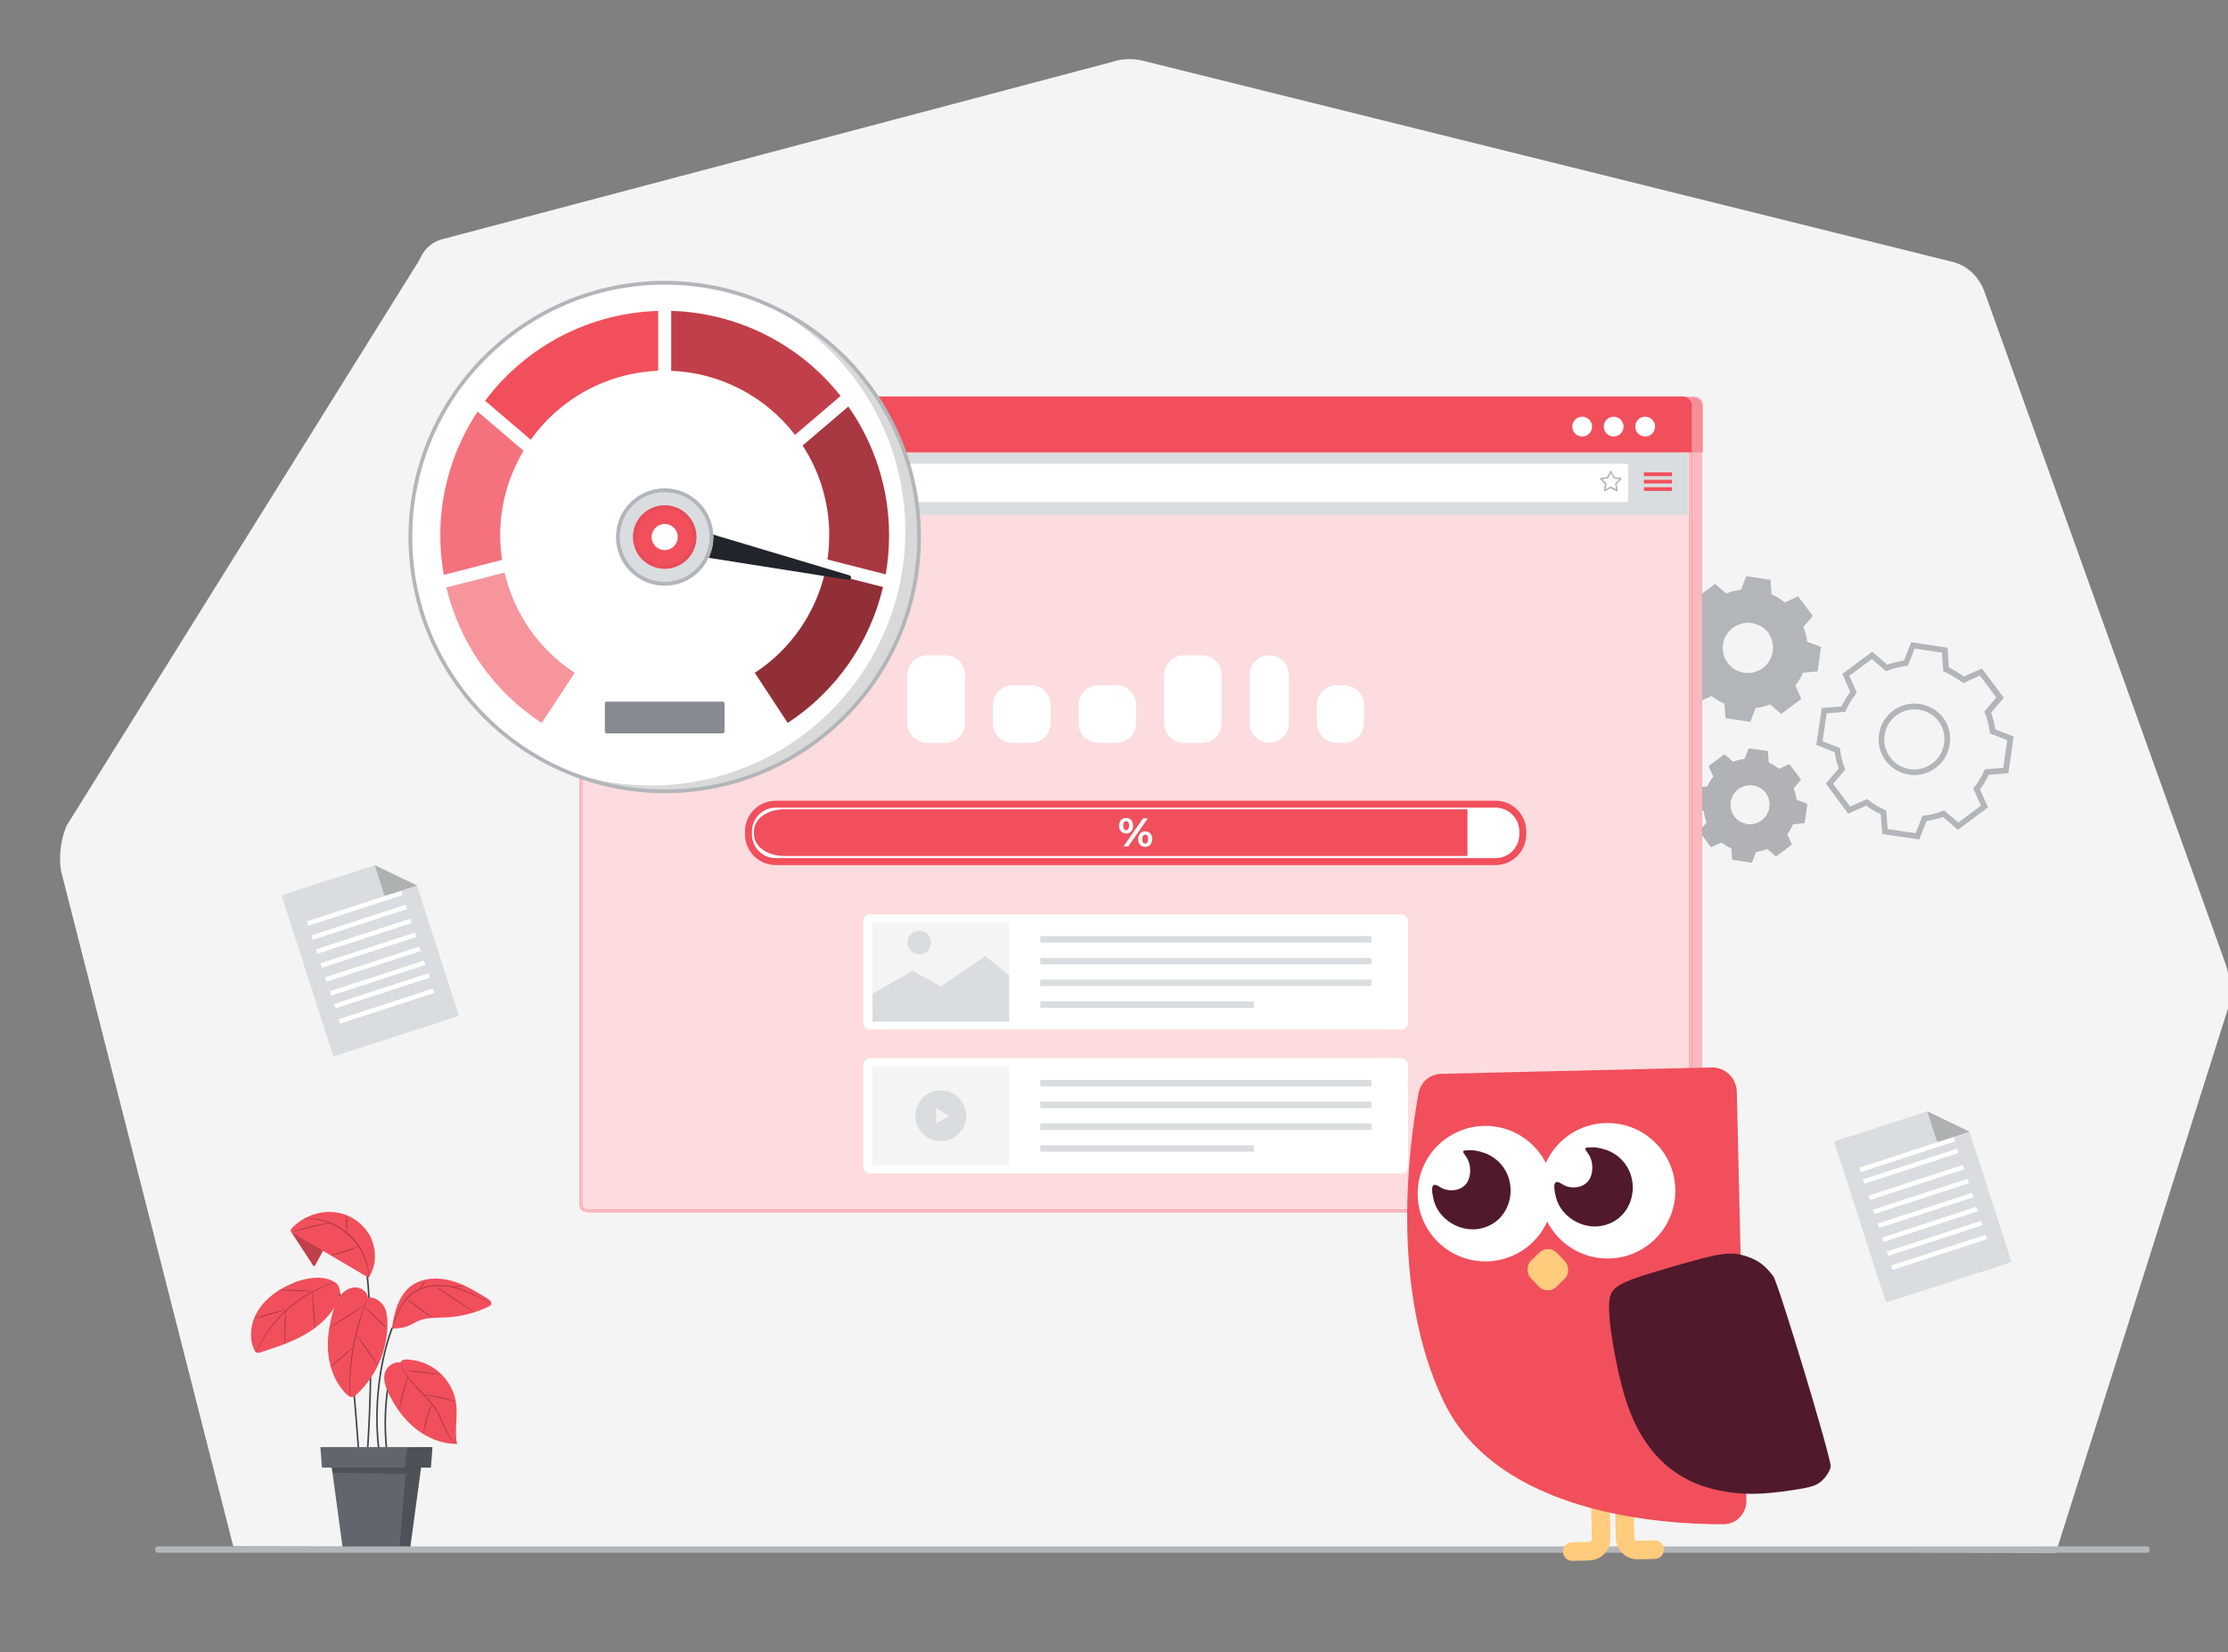 <svg width="360" height="267" viewBox="0 0 360 267" fill="none" xmlns="http://www.w3.org/2000/svg">
<rect x="0" y="0" width="360" height="267" fill="#808080" stroke="none"/>
<g clip-path="url(#clip0_2398_3362)">
<path d="M37.693 249.904L9.837 140.643C9.501 138.21 9.815 135.731 10.747 133.458L67.612 42.266C67.732 42.067 67.841 41.861 67.939 41.65C68.294 40.865 68.831 40.175 69.505 39.639C70.179 39.102 70.971 38.734 71.816 38.564C72.186 38.493 72.552 38.397 72.909 38.278L179.613 10.028C181.197 9.489 182.899 9.406 184.527 9.788H184.562L315.542 42.333C317.872 42.911 319.795 44.736 320.672 47.207L359.501 155.477C360.346 157.877 360.521 160.463 360.006 162.956L332.18 250.93L37.693 249.904Z" fill="#F4F4F4"/>
<path d="M274.562 134.331L274.605 134.39L276.419 136.82L276.463 136.879L276.53 136.85L278.15 136.129C278.647 136.518 279.192 136.842 279.77 137.095C279.819 137.706 279.865 138.31 279.908 138.872V138.945H279.983L282.986 139.382H283.059L283.086 139.315C283.304 138.74 283.523 138.173 283.726 137.652C284.355 137.572 284.97 137.416 285.561 137.187L286.911 138.343L286.965 138.389L287.022 138.348L289.452 136.531L289.503 136.491L289.476 136.431C289.225 135.861 288.977 135.305 288.75 134.811C289.142 134.309 289.468 133.759 289.722 133.175L291.507 133.032H291.566V132.975C291.717 131.92 291.861 130.919 291.998 129.97V129.919L291.947 129.897L290.268 129.255C290.187 128.616 290.027 127.99 289.79 127.392L290.956 126.02L290.98 125.99L290.959 125.961L289.131 123.531V123.512H289.109L287.87 124.079L287.551 124.227L287.443 124.284C287.416 124.254 287.384 124.227 287.352 124.203C287.289 124.152 287.192 124.073 287.057 123.979C286.655 123.692 286.226 123.447 285.772 123.25C285.737 122.753 285.694 122.17 285.642 121.438V121.403H285.607L282.605 120.952H282.562L282.546 120.995C282.346 121.514 282.13 122.075 281.895 122.672C281.258 122.745 280.631 122.9 280.032 123.134L278.682 121.965L278.639 121.927L278.593 121.962L276.163 123.768L276.114 123.806L276.139 123.863C276.373 124.403 276.616 124.948 276.862 125.499C276.471 125.995 276.141 126.54 275.887 127.119L274.1 127.27H274.033V127.338C273.889 128.315 273.744 129.316 273.59 130.34V130.41L273.655 130.437L275.32 131.08C275.396 131.708 275.55 132.324 275.779 132.913L274.621 134.263L274.562 134.331ZM285.362 128.121C285.494 128.352 285.613 128.59 285.721 128.833C285.988 129.508 286.02 130.252 285.813 130.947C285.672 131.422 285.424 131.858 285.086 132.219C284.697 132.633 284.206 132.937 283.663 133.099C283.372 133.189 283.067 133.232 282.762 133.229C282.443 133.231 282.127 133.184 281.822 133.089C281.179 132.891 280.615 132.494 280.213 131.954C279.811 131.414 279.592 130.759 279.589 130.086C279.581 129.769 279.627 129.452 279.721 129.149C279.805 128.856 279.935 128.577 280.105 128.323C280.351 127.951 280.669 127.634 281.044 127.393C281.417 127.151 281.838 126.99 282.278 126.919C282.718 126.849 283.167 126.87 283.599 126.983C284.028 127.095 284.433 127.296 284.781 127.572C284.981 127.741 285.17 127.92 285.348 128.11L285.362 128.121ZM287.292 124.184C287.211 124.125 287.127 124.071 287.044 124.014L287.079 124.035L287.292 124.184Z" fill="#61656D"/>
<path opacity="0.5" d="M274.562 134.331L274.605 134.39L276.419 136.82L276.463 136.879L276.53 136.85L278.15 136.129C278.647 136.518 279.192 136.842 279.77 137.095C279.819 137.706 279.865 138.31 279.908 138.872V138.945H279.983L282.986 139.382H283.059L283.086 139.315C283.304 138.74 283.523 138.173 283.726 137.652C284.355 137.572 284.97 137.416 285.561 137.187L286.911 138.343L286.965 138.389L287.022 138.348L289.452 136.531L289.503 136.491L289.476 136.431C289.225 135.861 288.977 135.305 288.75 134.811C289.142 134.309 289.468 133.759 289.722 133.175L291.507 133.032H291.566V132.975C291.717 131.92 291.861 130.919 291.998 129.97V129.919L291.947 129.897L290.268 129.255C290.187 128.616 290.027 127.99 289.79 127.392L290.956 126.02L290.98 125.99L290.959 125.961L289.131 123.531V123.512H289.109L287.87 124.079L287.551 124.227L287.443 124.284C287.416 124.254 287.384 124.227 287.352 124.203C287.289 124.152 287.192 124.073 287.057 123.979C286.655 123.692 286.226 123.447 285.772 123.25C285.737 122.753 285.694 122.17 285.642 121.438V121.403H285.607L282.605 120.952H282.562L282.546 120.995C282.346 121.514 282.13 122.075 281.895 122.672C281.258 122.745 280.631 122.9 280.032 123.134L278.682 121.965L278.639 121.927L278.593 121.962L276.163 123.768L276.114 123.806L276.139 123.863C276.373 124.403 276.616 124.948 276.862 125.499C276.471 125.995 276.141 126.54 275.887 127.119L274.1 127.27H274.033V127.338C273.889 128.315 273.744 129.316 273.59 130.34V130.41L273.655 130.437L275.32 131.08C275.396 131.708 275.55 132.324 275.779 132.913L274.621 134.263L274.562 134.331ZM285.362 128.121C285.494 128.352 285.613 128.59 285.721 128.833C285.988 129.508 286.02 130.252 285.813 130.947C285.672 131.422 285.424 131.858 285.086 132.219C284.697 132.633 284.206 132.937 283.663 133.099C283.372 133.189 283.067 133.232 282.762 133.229C282.443 133.231 282.127 133.184 281.822 133.089C281.179 132.891 280.615 132.494 280.213 131.954C279.811 131.414 279.592 130.759 279.589 130.086C279.581 129.769 279.627 129.452 279.721 129.149C279.805 128.856 279.935 128.577 280.105 128.323C280.351 127.951 280.669 127.634 281.044 127.393C281.417 127.151 281.838 126.99 282.278 126.919C282.718 126.849 283.167 126.87 283.599 126.983C284.028 127.095 284.433 127.296 284.781 127.572C284.981 127.741 285.17 127.92 285.348 128.11L285.362 128.121ZM287.292 124.184C287.211 124.125 287.127 124.071 287.044 124.014L287.079 124.035L287.292 124.184Z" fill="white"/>
<path d="M271.964 110.187L272.021 110.263L274.335 113.373L274.392 113.449L274.478 113.411L276.557 112.49C277.194 112.986 277.891 113.401 278.631 113.724C278.69 114.504 278.749 115.277 278.806 115.992V116.087H278.901L282.735 116.646H282.829L282.861 116.559C283.131 115.827 283.42 115.104 283.671 114.434C284.473 114.336 285.262 114.137 286.015 113.84L287.746 115.32L287.813 115.377L287.883 115.325C288.963 114.515 290.014 113.732 290.991 113.006L291.059 112.955L291.024 112.876C290.7 112.153 290.384 111.44 290.095 110.792C290.594 110.15 291.013 109.448 291.337 108.702L293.616 108.518H293.691V108.446C293.886 107.096 294.072 105.816 294.231 104.609V104.541L294.166 104.517L292.006 103.707C291.906 102.891 291.704 102.092 291.399 101.328L292.887 99.573L292.919 99.536L292.889 99.498L290.556 96.401L290.538 96.377L290.511 96.39L288.931 97.111L288.523 97.303C288.432 97.346 288.386 97.37 288.383 97.373C288.348 97.335 288.307 97.301 288.267 97.27C288.186 97.206 288.064 97.106 287.892 96.984C287.379 96.619 286.828 96.308 286.25 96.055C286.204 95.421 286.15 94.662 286.085 93.739V93.695H286.042L282.208 93.118H282.154L282.132 93.172C281.862 93.833 281.592 94.535 281.298 95.31C280.483 95.406 279.686 95.606 278.922 95.904L277.186 94.408L277.129 94.36L277.07 94.403L273.957 96.714L273.895 96.76L273.924 96.833L274.91 98.92C274.408 99.559 273.989 100.259 273.663 101.004L271.389 101.177H271.303L271.289 101.266C271.108 102.512 270.922 103.79 270.725 105.1V105.189L270.809 105.222L272.931 106.032C273.031 106.835 273.228 107.622 273.522 108.375C273.033 108.944 272.542 109.52 272.043 110.103L271.964 110.187ZM285.734 102.244C285.71 102.26 285.948 102.546 286.193 103.154C286.533 104.015 286.574 104.966 286.309 105.854C286.131 106.459 285.813 107.014 285.381 107.474C284.886 108.002 284.257 108.389 283.563 108.594C283.191 108.71 282.802 108.767 282.413 108.761C282.006 108.766 281.601 108.705 281.214 108.581C280.394 108.329 279.673 107.822 279.16 107.133C278.647 106.444 278.366 105.608 278.361 104.749C278.352 103.949 278.585 103.164 279.022 102.495C279.335 102.02 279.743 101.615 280.221 101.307C280.699 100.998 281.236 100.792 281.798 100.703C282.359 100.612 282.934 100.64 283.482 100.783C284.033 100.927 284.549 101.183 284.994 101.536C285.51 101.952 285.71 102.263 285.74 102.244H285.734Z" fill="#B2B6BB"/>
<path d="M313.928 132.022C313.069 132.335 312.181 132.557 311.279 132.686L310.126 135.67L304.132 134.784L303.889 131.595C303.063 131.211 302.28 130.742 301.551 130.197L298.624 131.487L295.017 126.627L297.101 124.197C296.788 123.34 296.567 122.452 296.44 121.549L293.47 120.39L294.363 114.41L297.549 114.172C297.938 113.342 298.411 112.553 298.964 111.821L297.682 108.905L302.517 105.33L304.947 107.417C305.82 107.1 306.727 106.877 307.647 106.753L308.806 103.783L314.681 104.679L314.902 107.865C315.58 108.203 316.236 108.584 316.865 109.007L317.357 109.334L319.887 108.181L320.248 108.06L323.775 112.763L321.72 115.177C322.044 116.05 322.273 116.955 322.406 117.877L325.376 119.022L324.579 124.497L324.512 124.959L321.334 125.207C320.948 126.041 320.478 126.832 319.927 127.567L321.22 130.491L316.36 134.096L313.928 132.022ZM318.842 127.432L319.012 127.216C319.644 126.407 320.173 125.522 320.583 124.581L320.694 124.327L323.685 124.095L324.339 119.613L321.531 118.533L321.498 118.263C321.374 117.233 321.118 116.224 320.734 115.26L320.634 114.99L322.57 112.717L319.903 109.18L317.243 110.39L316.323 109.777C315.661 109.332 314.967 108.937 314.246 108.594L313.992 108.483L313.787 105.486L309.365 104.811L308.285 107.595L308.015 107.628C306.986 107.746 305.979 107.995 305.015 108.37L304.745 108.47L302.466 106.504L298.813 109.204L300.02 111.953L299.85 112.169C299.215 112.973 298.683 113.855 298.273 114.793L298.16 115.047L295.157 115.271L294.482 119.799L297.288 120.879L297.32 121.149C297.436 122.166 297.684 123.165 298.057 124.119L298.157 124.389L296.194 126.671L298.94 130.348L301.694 129.133L301.913 129.306C302.715 129.933 303.592 130.458 304.524 130.869L304.777 130.98L305.004 133.982L309.546 134.652L310.626 131.844L310.896 131.811C311.913 131.688 312.91 131.438 313.866 131.066L314.136 130.966L316.42 132.924L320.086 130.197L318.842 127.432ZM309.305 125.253C308.725 125.255 308.15 125.164 307.602 124.983C306.432 124.621 305.406 123.898 304.675 122.918C303.951 121.936 303.557 120.751 303.549 119.532C303.538 118.952 303.622 118.374 303.795 117.82C303.948 117.289 304.183 116.785 304.491 116.324C305.02 115.514 305.744 114.851 306.594 114.393C307.448 113.936 308.401 113.699 309.367 113.705C310.69 113.711 311.976 114.163 313.012 114.988C313.76 115.594 314.341 116.38 314.7 117.272C315.18 118.498 315.234 119.85 314.859 121.111C314.584 122.036 314.084 122.877 313.401 123.558C312.718 124.24 311.876 124.74 310.952 125.013L310.75 125.07C310.277 125.198 309.794 125.264 309.305 125.264V125.253ZM307.178 115.131C306.397 115.519 305.733 116.106 305.253 116.835C304.731 117.638 304.456 118.577 304.461 119.535C304.464 120.564 304.799 121.565 305.412 122.391C306.027 123.216 306.889 123.824 307.874 124.125C308.787 124.409 309.767 124.416 310.685 124.143C311.463 123.914 312.173 123.494 312.745 122.921C313.32 122.348 313.741 121.641 313.974 120.863C314.292 119.788 314.241 118.638 313.828 117.596C313.523 116.856 313.037 116.206 312.413 115.706C311.541 115.02 310.466 114.644 309.359 114.639C308.919 114.64 308.482 114.698 308.058 114.81C307.753 114.888 307.458 114.999 307.178 115.142V115.131Z" fill="#B2B6BB"/>
<path d="M346.984 250.93H25.444C25.241 250.93 25.077 250.701 25.077 250.417C25.077 250.134 25.241 249.904 25.444 249.904H346.984C347.186 249.904 347.348 250.134 347.348 250.417C347.348 250.701 347.186 250.93 346.984 250.93Z" fill="#B2B6BB"/>
<path d="M273.622 64.32H97.123C96.346 64.32 95.716 64.949 95.716 65.726V194.3C95.716 195.077 96.346 195.707 97.123 195.707H273.622C274.4 195.707 275.029 195.077 275.029 194.3V65.726C275.029 64.949 274.4 64.32 273.622 64.32Z" fill="#F14F5C"/>
<path opacity="0.6" d="M273.622 64.32H97.123C96.346 64.32 95.716 64.949 95.716 65.726V194.3C95.716 195.077 96.346 195.707 97.123 195.707H273.622C274.4 195.707 275.029 195.077 275.029 194.3V65.726C275.029 64.949 274.4 64.32 273.622 64.32Z" fill="white"/>
<path opacity="0.4" d="M96.829 64.09H273.79C273.973 64.09 274.157 64.126 274.327 64.197C274.5 64.268 274.654 64.371 274.783 64.502C274.915 64.633 275.018 64.788 275.088 64.958C275.161 65.129 275.196 65.312 275.196 65.497V73.103H95.422V65.497C95.422 65.124 95.57 64.766 95.834 64.502C96.098 64.238 96.456 64.09 96.829 64.09Z" fill="#F14F5C"/>
<path d="M271.743 64.29H95.244C94.467 64.29 93.837 64.92 93.837 65.697V194.27C93.837 195.048 94.467 195.677 95.244 195.677H271.743C272.52 195.677 273.15 195.048 273.15 194.27V65.697C273.15 64.92 272.52 64.29 271.743 64.29Z" fill="#F14F5C"/>
<path opacity="0.8" d="M271.743 64.29H95.244C94.467 64.29 93.837 64.92 93.837 65.697V194.27C93.837 195.048 94.467 195.677 95.244 195.677H271.743C272.52 195.677 273.15 195.048 273.15 194.27V65.697C273.15 64.92 272.52 64.29 271.743 64.29Z" fill="white"/>
<path d="M271.629 195.904H95.36C93.964 195.904 93.61 195.572 93.61 194.203V65.764C93.61 64.395 93.964 64.063 95.36 64.063H271.632C273.031 64.063 273.384 64.395 273.384 65.764V194.203C273.382 195.58 273.02 195.904 271.629 195.904ZM95.36 64.514C94.218 64.514 94.072 64.644 94.072 65.764V194.203C94.072 195.324 94.218 195.45 95.36 195.45H271.632C272.777 195.45 272.923 195.324 272.923 194.203V65.764C272.923 64.644 272.777 64.514 271.632 64.514H95.36Z" fill="#F14F5C"/>
<path opacity="0.6" d="M271.629 195.904H95.36C93.964 195.904 93.61 195.572 93.61 194.203V65.764C93.61 64.395 93.964 64.063 95.36 64.063H271.632C273.031 64.063 273.384 64.395 273.384 65.764V194.203C273.382 195.58 273.02 195.904 271.629 195.904ZM95.36 64.514C94.218 64.514 94.072 64.644 94.072 65.764V194.203C94.072 195.324 94.218 195.45 95.36 195.45H271.632C272.777 195.45 272.923 195.324 272.923 194.203V65.764C272.923 64.644 272.777 64.514 271.632 64.514H95.36Z" fill="white"/>
<path d="M273.366 73.103H93.594V65.497C93.594 65.312 93.63 65.129 93.701 64.959C93.771 64.788 93.874 64.633 94.005 64.502C94.135 64.372 94.29 64.268 94.461 64.197C94.631 64.126 94.814 64.09 94.999 64.09H271.962C272.145 64.09 272.329 64.126 272.499 64.197C272.669 64.268 272.826 64.372 272.955 64.502C273.085 64.633 273.19 64.788 273.26 64.959C273.331 65.129 273.366 65.312 273.366 65.497V73.103Z" fill="#F14F5C"/>
<path d="M255.646 70.543C256.528 70.543 257.247 69.826 257.247 68.942C257.247 68.058 256.528 67.341 255.646 67.341C254.76 67.341 254.044 68.058 254.044 68.942C254.044 69.826 254.76 70.543 255.646 70.543Z" fill="white"/>
<path d="M260.735 70.543C261.621 70.543 262.336 69.826 262.336 68.942C262.336 68.058 261.621 67.341 260.735 67.341C259.852 67.341 259.134 68.058 259.134 68.942C259.134 69.826 259.852 70.543 260.735 70.543Z" fill="white"/>
<path d="M265.824 70.543C266.71 70.543 267.426 69.826 267.426 68.942C267.426 68.058 266.71 67.341 265.824 67.341C264.942 67.341 264.223 68.058 264.223 68.942C264.223 69.826 264.942 70.543 265.824 70.543Z" fill="white"/>
<path d="M241.643 129.957H125.346C122.911 129.957 120.937 131.931 120.937 134.366V134.833C120.937 137.268 122.911 139.242 125.346 139.242H241.643C244.079 139.242 246.052 137.268 246.052 134.833V134.366C246.052 131.931 244.079 129.957 241.643 129.957Z" fill="white"/>
<path d="M241.643 129.957H125.346C122.911 129.957 120.937 131.931 120.937 134.366V134.833C120.937 137.268 122.911 139.242 125.346 139.242H241.643C244.079 139.242 246.052 137.268 246.052 134.833V134.366C246.052 131.931 244.079 129.957 241.643 129.957Z" stroke="#F14F5C" stroke-width="1.12" stroke-miterlimit="10"/>
<path d="M126.853 130.78H237.11V138.34H126.853C123.848 138.34 121.82 136.734 121.82 134.752V134.374C121.82 132.389 123.848 130.78 126.853 130.78Z" fill="#F14F5C"/>
<path d="M180.823 133.434C180.823 132.665 181.304 132.181 181.968 132.187C182.632 132.192 183.091 132.678 183.083 133.456C183.075 134.233 182.611 134.709 181.946 134.7C181.282 134.692 180.818 134.201 180.823 133.434ZM182.443 133.434C182.443 132.945 182.262 132.71 181.973 132.708C181.685 132.705 181.498 132.943 181.493 133.426C181.487 133.909 181.682 134.152 181.963 134.152C182.243 134.152 182.427 133.936 182.433 133.448L182.443 133.434ZM184.695 132.251H185.47L182.3 136.804H181.525L184.695 132.251ZM183.915 135.599C183.915 134.83 184.395 134.347 185.054 134.352C185.713 134.357 186.183 134.852 186.177 135.618C186.172 136.385 185.694 136.871 185.03 136.866C184.366 136.86 183.899 136.38 183.904 135.613L183.915 135.599ZM185.519 135.613C185.519 135.132 185.335 134.889 185.049 134.887C184.763 134.884 184.571 135.116 184.568 135.605C184.566 136.094 184.755 136.329 185.035 136.331C185.316 136.334 185.502 136.11 185.508 135.64L185.519 135.613Z" fill="white"/>
<path d="M152.751 105.91H149.783C148.033 105.91 146.614 107.329 146.614 109.08V116.872C146.614 118.623 148.033 120.042 149.783 120.042H152.751C154.501 120.042 155.92 118.623 155.92 116.872V109.08C155.92 107.329 154.501 105.91 152.751 105.91Z" fill="white"/>
<path d="M166.581 110.735H163.614C161.863 110.735 160.444 112.154 160.444 113.905V116.872C160.444 118.623 161.863 120.042 163.614 120.042H166.581C168.332 120.042 169.751 118.623 169.751 116.872V113.905C169.751 112.154 168.332 110.735 166.581 110.735Z" fill="white"/>
<path d="M180.408 110.735H177.441C175.69 110.735 174.271 112.154 174.271 113.905V116.872C174.271 118.623 175.69 120.042 177.441 120.042H180.408C182.159 120.042 183.578 118.623 183.578 116.872V113.905C183.578 112.154 182.159 110.735 180.408 110.735Z" fill="white"/>
<path d="M194.237 105.91H191.269C189.519 105.91 188.1 107.329 188.1 109.08V116.872C188.1 118.623 189.519 120.042 191.269 120.042H194.237C195.987 120.042 197.407 118.623 197.407 116.872V109.08C197.407 107.329 195.987 105.91 194.237 105.91Z" fill="white"/>
<path d="M205.099 105.91H205.096C203.346 105.91 201.927 107.329 201.927 109.08V116.872C201.927 118.623 203.346 120.042 205.096 120.042H205.099C206.85 120.042 208.269 118.623 208.269 116.872V109.08C208.269 107.329 206.85 105.91 205.099 105.91Z" fill="white"/>
<path d="M217.203 110.735H215.961C214.21 110.735 212.791 112.154 212.791 113.905V116.872C212.791 118.623 214.21 120.042 215.961 120.042H217.203C218.953 120.042 220.373 118.623 220.373 116.872V113.905C220.373 112.154 218.953 110.735 217.203 110.735Z" fill="white"/>
<path d="M226.447 147.771H140.541C139.964 147.771 139.497 148.239 139.497 148.816V165.337C139.497 165.914 139.964 166.382 140.541 166.382H226.447C227.024 166.382 227.492 165.914 227.492 165.337V148.816C227.492 148.239 227.024 147.771 226.447 147.771Z" fill="white"/>
<path d="M221.596 151.276H168.096V152.318H221.596V151.276Z" fill="#DADDDF"/>
<path d="M221.596 154.797H168.096V155.839H221.596V154.797Z" fill="#DADDDF"/>
<path d="M221.596 158.317H168.096V159.359H221.596V158.317Z" fill="#DADDDF"/>
<path d="M202.604 161.835H168.096V162.878H202.604V161.835Z" fill="#DADDDF"/>
<path d="M163.065 149.054H140.966V165.097H163.065V149.054Z" fill="#F4F4F4"/>
<path d="M140.966 160.588L147.486 156.87L152.036 159.43L159.188 154.502L163.065 157.629V165.1H141.004L140.966 160.588Z" fill="#DADDDF"/>
<path d="M150.44 152.321C150.44 152.698 150.328 153.066 150.119 153.38C149.909 153.693 149.611 153.937 149.263 154.082C148.915 154.226 148.531 154.264 148.162 154.19C147.792 154.117 147.452 153.935 147.186 153.668C146.919 153.402 146.738 153.062 146.664 152.692C146.59 152.323 146.628 151.939 146.772 151.591C146.917 151.243 147.161 150.945 147.475 150.736C147.788 150.526 148.157 150.414 148.534 150.414C149.039 150.414 149.524 150.615 149.881 150.973C150.239 151.33 150.44 151.815 150.44 152.321Z" fill="#DADDDF"/>
<path d="M226.447 171.018H140.541C139.964 171.018 139.497 171.486 139.497 172.063V188.584C139.497 189.162 139.964 189.629 140.541 189.629H226.447C227.024 189.629 227.492 189.162 227.492 188.584V172.063C227.492 171.486 227.024 171.018 226.447 171.018Z" fill="white"/>
<path d="M221.596 174.525H168.096V175.568H221.596V174.525Z" fill="#DADDDF"/>
<path d="M221.596 178.043H168.096V179.086H221.596V178.043Z" fill="#DADDDF"/>
<path d="M221.596 181.564H168.096V182.607H221.596V181.564Z" fill="#DADDDF"/>
<path d="M202.604 185.085H168.096V186.127H202.604V185.085Z" fill="#DADDDF"/>
<path d="M163.065 172.303H140.966V188.347H163.065V172.303Z" fill="#F4F4F4"/>
<path d="M156.004 181.266C156.531 179.06 155.17 176.844 152.964 176.317C150.758 175.791 148.542 177.152 148.016 179.358C147.489 181.564 148.85 183.78 151.056 184.306C153.262 184.833 155.478 183.472 156.004 181.266Z" fill="#DADDDF"/>
<path d="M153.397 180.325L152.325 180.943L151.253 181.564V180.325V179.086L152.325 179.707L153.397 180.325Z" fill="#F4F4F4"/>
<path d="M137.749 66.093H102.73C102.55 66.094 102.374 66.145 102.22 66.24C102.067 66.335 101.944 66.472 101.864 66.633L98.438 73.521H142.04L138.611 66.631C138.531 66.47 138.409 66.335 138.257 66.24C138.104 66.145 137.929 66.094 137.749 66.093Z" fill="#DADDDF"/>
<path d="M272.777 73.178H93.594V83.236H272.777V73.178Z" fill="#DADDDF"/>
<path d="M119.277 75.271V80.806C119.273 80.883 119.299 80.959 119.349 81.017C119.399 81.076 119.47 81.114 119.547 81.122H262.811C262.887 81.114 262.96 81.076 263.009 81.017C263.06 80.959 263.084 80.883 263.081 80.806V75.271C263.084 75.194 263.06 75.118 263.009 75.059C262.96 75.001 262.887 74.963 262.811 74.955H119.56C119.481 74.96 119.407 74.996 119.354 75.055C119.301 75.114 119.273 75.191 119.277 75.271Z" fill="white"/>
<path d="M270.142 76.345H265.619V76.942H270.142V76.345Z" fill="#F14F5C"/>
<path d="M270.142 77.541H265.619V78.138H270.142V77.541Z" fill="#F14F5C"/>
<path d="M270.142 78.74H265.619V79.337H270.142V78.74Z" fill="#F14F5C"/>
<path opacity="0.3" d="M259.285 79.412L259.204 79.367C259.185 79.351 259.169 79.33 259.158 79.307C259.15 79.283 259.147 79.257 259.15 79.231L259.326 78.203L258.516 77.425L258.535 77.336C258.543 77.311 258.556 77.289 258.575 77.272C258.597 77.256 258.621 77.245 258.645 77.242L259.677 77.09L260.171 76.089H260.263C260.29 76.089 260.314 76.096 260.335 76.109C260.357 76.123 260.376 76.142 260.387 76.164L260.846 77.099L261.953 77.258L261.988 77.341C261.996 77.366 261.999 77.393 261.993 77.418C261.988 77.443 261.974 77.467 261.955 77.485L261.208 78.211L261.397 79.312L261.332 79.372C261.31 79.388 261.286 79.398 261.259 79.4C261.235 79.403 261.208 79.398 261.183 79.385L260.263 78.899L259.285 79.412ZM258.899 77.45L259.582 78.114V78.195L259.431 79.064L260.273 78.621L260.346 78.651L261.129 79.064L260.97 78.13L261.016 78.07L261.653 77.45L260.711 77.312L260.67 77.244L260.281 76.453L259.86 77.304L259.785 77.323L258.899 77.45Z" fill="black"/>
<path opacity="0.3" d="M106.657 76.297C106.62 76.275 106.575 76.265 106.532 76.271C106.489 76.276 106.448 76.296 106.417 76.327C106.386 76.358 106.367 76.398 106.361 76.442C106.356 76.485 106.365 76.529 106.387 76.567L107.432 77.612H104.654C104.602 77.612 104.551 77.632 104.514 77.669C104.477 77.706 104.457 77.757 104.457 77.809C104.457 77.861 104.477 77.911 104.514 77.948C104.551 77.985 104.602 78.006 104.654 78.006H107.483L106.403 79.086C106.369 79.123 106.351 79.171 106.351 79.221C106.351 79.271 106.369 79.319 106.403 79.356C106.44 79.391 106.488 79.41 106.538 79.41C106.589 79.41 106.637 79.391 106.673 79.356L108.21 77.82L106.657 76.297Z" fill="black"/>
<path opacity="0.3" d="M100.29 77.62H97.52L98.565 76.575C98.587 76.537 98.596 76.493 98.591 76.45C98.585 76.407 98.566 76.366 98.535 76.335C98.504 76.304 98.463 76.284 98.42 76.279C98.376 76.273 98.332 76.283 98.295 76.305L96.734 77.86L98.271 79.399C98.289 79.417 98.311 79.432 98.335 79.441C98.359 79.451 98.385 79.456 98.411 79.456C98.45 79.456 98.489 79.445 98.522 79.423C98.554 79.402 98.58 79.371 98.595 79.334C98.61 79.298 98.614 79.258 98.606 79.22C98.599 79.181 98.58 79.146 98.552 79.118L97.472 78.038H100.301C100.353 78.038 100.403 78.018 100.44 77.981C100.477 77.944 100.498 77.893 100.498 77.841C100.498 77.789 100.477 77.739 100.44 77.702C100.403 77.665 100.353 77.644 100.301 77.644L100.29 77.62Z" fill="black"/>
<g opacity="0.3">
<path opacity="0.3" d="M113.841 79.696C113.604 79.696 113.37 79.643 113.157 79.54C112.943 79.437 112.756 79.288 112.608 79.103C112.461 78.917 112.357 78.701 112.305 78.47C112.252 78.239 112.253 77.999 112.306 77.768C112.359 77.538 112.463 77.322 112.612 77.137C112.76 76.952 112.948 76.803 113.162 76.701C113.376 76.599 113.61 76.547 113.846 76.548C114.083 76.549 114.317 76.603 114.53 76.707C114.577 76.73 114.613 76.77 114.63 76.82C114.648 76.87 114.645 76.924 114.622 76.972C114.599 77.019 114.558 77.055 114.508 77.072C114.459 77.089 114.404 77.086 114.357 77.063C114.197 76.983 114.02 76.941 113.841 76.942C113.608 76.941 113.379 77.01 113.185 77.139C112.99 77.269 112.839 77.453 112.749 77.668C112.659 77.884 112.636 78.121 112.681 78.35C112.726 78.579 112.838 78.79 113.003 78.955C113.168 79.12 113.378 79.233 113.607 79.279C113.836 79.324 114.074 79.301 114.289 79.212C114.505 79.123 114.69 78.972 114.819 78.778C114.949 78.584 115.018 78.355 115.018 78.122C115.018 78.07 115.039 78.019 115.076 77.982C115.113 77.945 115.163 77.925 115.216 77.925C115.268 77.925 115.318 77.945 115.355 77.982C115.392 78.019 115.413 78.07 115.413 78.122C115.413 78.539 115.247 78.939 114.953 79.234C114.658 79.529 114.258 79.695 113.841 79.696Z" fill="black"/>
<path opacity="0.3" d="M114.087 77.663C114.04 77.664 113.993 77.649 113.957 77.619C113.92 77.589 113.895 77.548 113.886 77.501C113.878 77.455 113.886 77.407 113.91 77.366C113.934 77.326 113.972 77.295 114.016 77.279L114.759 76.996L114.473 76.254C114.455 76.204 114.457 76.15 114.478 76.102C114.499 76.055 114.538 76.017 114.586 75.997C114.61 75.987 114.636 75.983 114.662 75.983C114.688 75.984 114.714 75.989 114.738 76C114.762 76.01 114.783 76.026 114.801 76.045C114.819 76.064 114.833 76.086 114.843 76.11L115.269 77.223L114.159 77.649C114.136 77.658 114.111 77.662 114.087 77.663Z" fill="black"/>
</g>
<path opacity="0.3" d="M135.909 70.13L137.013 69.023C137.053 68.984 137.075 68.93 137.076 68.874C137.076 68.818 137.054 68.764 137.015 68.725C136.975 68.685 136.922 68.662 136.866 68.662C136.81 68.662 136.756 68.684 136.716 68.723L135.609 69.83L134.502 68.723C134.462 68.684 134.408 68.663 134.352 68.663C134.296 68.663 134.243 68.684 134.203 68.723C134.183 68.743 134.167 68.766 134.156 68.792C134.145 68.817 134.14 68.845 134.14 68.873C134.14 68.901 134.145 68.928 134.156 68.954C134.167 68.98 134.183 69.003 134.203 69.023L135.31 70.13L134.203 71.237C134.183 71.257 134.167 71.28 134.156 71.305C134.145 71.331 134.14 71.359 134.14 71.387C134.14 71.415 134.145 71.442 134.156 71.468C134.167 71.494 134.183 71.517 134.203 71.537C134.222 71.556 134.245 71.572 134.271 71.583C134.297 71.594 134.325 71.599 134.352 71.599C134.38 71.599 134.408 71.594 134.434 71.583C134.459 71.572 134.483 71.556 134.502 71.537L135.609 70.43L136.716 71.537C136.756 71.576 136.81 71.598 136.866 71.598C136.922 71.597 136.975 71.575 137.015 71.535C137.054 71.496 137.076 71.442 137.076 71.386C137.075 71.33 137.053 71.276 137.013 71.237L135.909 70.13Z" fill="black"/>
<path d="M107.405 127.883C130.1 127.883 148.499 109.485 148.499 86.789C148.499 64.093 130.1 45.695 107.405 45.695C84.709 45.695 66.311 64.093 66.311 86.789C66.311 109.485 84.709 127.883 107.405 127.883Z" fill="white"/>
<path opacity="0.15" d="M122.471 48.546C132.161 53.039 139.723 61.127 143.553 71.099C147.384 81.07 147.182 92.141 142.991 101.966C138.799 111.791 130.948 119.599 121.1 123.736C111.252 127.872 100.18 128.013 90.23 124.127C95.222 126.428 100.625 127.704 106.119 127.88C111.613 128.056 117.087 127.128 122.216 125.152C127.345 123.175 132.026 120.19 135.981 116.372C139.936 112.554 143.085 107.983 145.241 102.926C147.398 97.87 148.519 92.433 148.537 86.936C148.555 81.439 147.471 75.995 145.348 70.924C143.225 65.854 140.106 61.261 136.177 57.417C132.247 53.573 127.587 50.557 122.471 48.546Z" fill="black"/>
<path d="M133.311 92.483C131.771 99.161 127.707 104.985 121.971 108.734L127.279 116.818C135.029 111.744 140.537 103.89 142.669 94.875L133.311 92.483Z" fill="#F14F5C"/>
<path opacity="0.4" d="M133.311 92.483C131.771 99.161 127.707 104.985 121.971 108.734L127.279 116.818C135.029 111.744 140.537 103.89 142.669 94.875L133.311 92.483Z" fill="black"/>
<path d="M108.46 59.919C112.349 60.074 116.156 61.082 119.613 62.871C123.069 64.661 126.09 67.187 128.462 70.273L135.817 63.987C132.537 59.838 128.388 56.457 123.662 54.083C118.936 51.709 113.747 50.399 108.46 50.244V59.919Z" fill="#F14F5C"/>
<path opacity="0.2" d="M108.46 59.919C112.349 60.074 116.156 61.082 119.613 62.871C123.069 64.661 126.09 67.187 128.462 70.273L135.817 63.987C132.537 59.838 128.388 56.457 123.662 54.083C118.936 51.709 113.747 50.399 108.46 50.244V59.919Z" fill="black"/>
<path d="M129.693 72.004C132.508 76.314 134.003 81.352 133.994 86.5C133.994 87.81 133.897 89.119 133.706 90.415L143.11 92.815C143.472 90.73 143.653 88.617 143.65 86.5C143.655 79.057 141.358 71.795 137.072 65.71L129.693 72.004Z" fill="#F14F5C"/>
<path opacity="0.3" d="M129.693 72.004C132.508 76.314 134.003 81.352 133.994 86.5C133.994 87.81 133.897 89.119 133.706 90.415L143.11 92.815C143.472 90.73 143.653 88.617 143.65 86.5C143.655 79.057 141.358 71.795 137.072 65.71L129.693 72.004Z" fill="black"/>
<path d="M85.757 71.061C88.111 67.756 91.19 65.033 94.759 63.102C98.328 61.17 102.292 60.082 106.347 59.919V50.244C100.894 50.404 95.548 51.793 90.707 54.308C85.866 56.822 81.655 60.396 78.388 64.765L85.757 71.061Z" fill="#F14F5C"/>
<path d="M81.112 90.474C80.913 89.159 80.813 87.831 80.812 86.5C80.809 81.694 82.115 76.977 84.592 72.857L77.17 66.515C72.027 74.278 70.074 83.725 71.716 92.891L81.112 90.474Z" fill="#F14F5C"/>
<path opacity="0.2" d="M81.112 90.474C80.913 89.159 80.813 87.831 80.812 86.5C80.809 81.694 82.115 76.977 84.592 72.857L77.17 66.515C72.027 74.278 70.074 83.725 71.716 92.891L81.112 90.474Z" fill="white"/>
<path d="M81.512 92.556L72.14 94.948C74.289 103.936 79.795 111.761 87.53 116.818L92.836 108.735C87.121 104.999 83.065 99.205 81.512 92.556Z" fill="#F14F5C"/>
<path opacity="0.4" d="M81.512 92.556L72.14 94.948C74.289 103.936 79.795 111.761 87.53 116.818L92.836 108.735C87.121 104.999 83.065 99.205 81.512 92.556Z" fill="white"/>
<path d="M107.405 128.185C84.576 128.185 66.006 109.615 66.006 86.789C66.006 63.963 84.576 45.392 107.405 45.392C130.233 45.392 148.801 63.963 148.801 86.789C148.801 109.615 130.231 128.185 107.405 128.185ZM107.405 45.997C84.911 45.997 66.611 64.295 66.611 86.789C66.611 109.283 84.911 127.581 107.405 127.581C129.899 127.581 148.197 109.283 148.197 86.789C148.197 64.295 129.896 46 107.405 46V45.997Z" fill="#B2B6BB"/>
<path d="M106.216 86.577C106.148 87.192 106.326 87.809 106.712 88.294C107.097 88.779 107.659 89.091 108.274 89.164L137.13 93.717C137.218 93.719 137.304 93.689 137.374 93.634C137.443 93.578 137.49 93.501 137.509 93.414C137.526 93.327 137.514 93.237 137.472 93.158C137.431 93.08 137.363 93.019 137.281 92.985L109.186 84.582C108.858 84.49 108.515 84.469 108.179 84.523C107.842 84.576 107.522 84.702 107.239 84.892C106.957 85.082 106.719 85.331 106.542 85.622C106.365 85.913 106.254 86.239 106.216 86.577Z" fill="#21252B"/>
<path d="M107.405 94.646C111.744 94.646 115.262 91.128 115.262 86.789C115.262 82.449 111.744 78.932 107.405 78.932C103.066 78.932 99.548 82.449 99.548 86.789C99.548 91.128 103.066 94.646 107.405 94.646Z" fill="#DADDDF"/>
<path d="M107.404 91.927C110.242 91.927 112.542 89.627 112.542 86.789C112.542 83.951 110.242 81.651 107.404 81.651C104.567 81.651 102.266 83.951 102.266 86.789C102.266 89.627 104.567 91.927 107.404 91.927Z" fill="#F14F5C"/>
<path d="M107.405 88.903C108.573 88.903 109.519 87.957 109.519 86.789C109.519 85.621 108.573 84.675 107.405 84.675C106.238 84.675 105.291 85.621 105.291 86.789C105.291 87.957 106.238 88.903 107.405 88.903Z" fill="white"/>
<path d="M107.405 94.646C105.851 94.647 104.331 94.186 103.039 93.323C101.746 92.46 100.739 91.233 100.144 89.797C99.549 88.362 99.393 86.782 99.696 85.258C99.999 83.733 100.746 82.333 101.845 81.234C102.944 80.135 104.344 79.386 105.868 79.083C107.392 78.78 108.972 78.935 110.408 79.53C111.844 80.124 113.071 81.131 113.935 82.424C114.798 83.716 115.259 85.235 115.259 86.789C115.257 88.871 114.429 90.868 112.956 92.341C111.484 93.814 109.487 94.643 107.405 94.646ZM107.405 79.526C105.97 79.525 104.568 79.95 103.375 80.747C102.182 81.543 101.252 82.676 100.702 84.001C100.153 85.326 100.009 86.784 100.289 88.191C100.568 89.598 101.259 90.891 102.273 91.905C103.287 92.92 104.579 93.611 105.986 93.891C107.393 94.171 108.851 94.027 110.177 93.478C111.502 92.93 112.635 92 113.432 90.807C114.229 89.615 114.654 88.213 114.654 86.778C114.649 84.858 113.884 83.017 112.525 81.66C111.166 80.303 109.325 79.539 107.405 79.537V79.526Z" fill="#B2B6BB"/>
<g opacity="0.2">
<path opacity="0.2" d="M107.404 91.916C106.39 91.916 105.398 91.615 104.555 91.051C103.711 90.488 103.053 89.686 102.665 88.749C102.277 87.812 102.175 86.78 102.373 85.785C102.571 84.79 103.06 83.876 103.777 83.159C104.495 82.441 105.409 81.953 106.404 81.755C107.399 81.557 108.43 81.658 109.368 82.047C110.305 82.435 111.106 83.092 111.67 83.936C112.234 84.779 112.534 85.772 112.534 86.786C112.534 88.147 111.994 89.451 111.032 90.414C110.07 91.376 108.765 91.916 107.404 91.916ZM107.404 82.247C106.506 82.247 105.628 82.514 104.881 83.013C104.135 83.512 103.553 84.221 103.209 85.051C102.865 85.881 102.775 86.794 102.95 87.675C103.126 88.556 103.558 89.365 104.193 90C104.828 90.635 105.637 91.067 106.519 91.243C107.4 91.418 108.313 91.328 109.142 90.984C109.972 90.641 110.682 90.058 111.181 89.312C111.68 88.565 111.946 87.687 111.946 86.789C111.944 85.585 111.465 84.431 110.613 83.58C109.762 82.729 108.608 82.25 107.404 82.247Z" fill="black"/>
</g>
<path d="M116.768 113.381H98.035C97.868 113.381 97.733 113.516 97.733 113.684V118.217C97.733 118.384 97.868 118.519 98.035 118.519H116.768C116.935 118.519 117.07 118.384 117.07 118.217V113.684C117.07 113.516 116.935 113.381 116.768 113.381Z" fill="#868A91"/>
<path d="M57.77 233.871C56.053 209.212 54.152 207.581 54.071 207.525L54.19 207.301C54.273 207.341 56.263 208.559 58.024 233.852L57.77 233.871Z" fill="#3F4249"/>
<path d="M59.55 233.869L59.294 233.853C60.425 215.838 59.194 206.016 59.183 205.918L59.437 205.883C59.437 205.981 60.682 215.827 59.55 233.869Z" fill="#3F4249"/>
<path d="M61.1 234.409C59.728 223.174 63.222 214.615 63.26 214.529L63.495 214.628C63.46 214.712 59.985 223.212 61.354 234.376L61.1 234.409Z" fill="#3F4249"/>
<path d="M62.53 235.778C61.957 231.768 61.987 227.696 62.619 223.695L62.87 223.744C62.243 227.716 62.213 231.759 62.781 235.74L62.53 235.778Z" fill="#3F4249"/>
<path d="M63.301 214.731L64.41 214.639C65.197 214.575 65.959 214.341 66.646 213.954C66.983 213.758 67.331 213.583 67.688 213.43C69.06 212.89 70.588 212.979 72.062 212.906C74.476 212.783 76.841 212.179 79.017 211.127C79.144 211.071 79.25 210.977 79.32 210.857C79.549 210.444 79.126 210.074 78.761 209.85C76.895 208.699 74.995 207.533 72.878 206.963C70.761 206.394 68.361 206.483 66.552 207.73C64.432 209.188 63.66 212.185 63.312 214.734" fill="#F14F5C"/>
<path opacity="0.3" d="M79.346 210.716C79.281 210.691 79.218 210.661 79.157 210.627L78.633 210.357C78.177 210.119 77.521 209.766 76.692 209.369C75.727 208.894 74.723 208.507 73.689 208.211C72.426 207.849 71.104 207.742 69.799 207.894C68.492 208.041 67.257 208.571 66.251 209.417C65.466 210.148 64.838 211.031 64.404 212.012C64.1 212.672 63.83 213.347 63.594 214.034C63.513 214.266 63.446 214.45 63.397 214.593C63.377 214.66 63.351 214.724 63.319 214.785C63.329 214.716 63.345 214.649 63.367 214.582C63.41 214.439 63.47 214.251 63.54 214.016C63.753 213.318 64.008 212.635 64.304 211.969C64.73 210.966 65.361 210.063 66.156 209.317C67.178 208.444 68.438 207.897 69.774 207.749C71.099 207.592 72.442 207.705 73.722 208.081C74.759 208.382 75.766 208.78 76.73 209.269C77.556 209.679 78.204 210.047 78.652 210.303L79.162 210.603C79.224 210.635 79.283 210.673 79.338 210.716" fill="black"/>
<path opacity="0.3" d="M76.684 212.145C76.662 212.18 75.212 211.24 73.444 210.052C71.675 208.864 70.269 207.87 70.29 207.835C70.312 207.8 71.762 208.74 73.53 209.931C75.299 211.121 76.708 212.112 76.684 212.145Z" fill="black"/>
<path opacity="0.3" d="M75.14 207.76C74.799 207.876 74.443 207.94 74.084 207.949C73.726 208.003 73.362 208.003 73.004 207.949C73.355 207.886 73.711 207.849 74.068 207.841C74.425 207.79 74.786 207.767 75.148 207.773" fill="black"/>
<path opacity="0.3" d="M68.795 206.933C68.677 207.204 68.516 207.455 68.32 207.676C68.154 207.932 67.951 208.162 67.718 208.359C67.836 208.088 67.997 207.838 68.193 207.617C68.359 207.361 68.562 207.131 68.795 206.933Z" fill="black"/>
<path opacity="0.3" d="M70.093 212.998C69.849 212.896 69.615 212.769 69.397 212.62C68.978 212.366 68.411 211.993 67.806 211.556C67.202 211.118 66.67 210.7 66.286 210.398C66.071 210.244 65.869 210.071 65.684 209.882C65.92 210.003 66.142 210.148 66.349 210.314L67.893 211.437C68.495 211.874 69.049 212.247 69.454 212.533C69.679 212.671 69.893 212.826 70.093 212.998Z" fill="black"/>
<path d="M66.305 249.934H55.338L53.297 234.881H68.347L66.305 249.934Z" fill="#61656D"/>
<path d="M69.623 237.179H52.022L51.766 233.861H69.877L69.623 237.179Z" fill="#61656D"/>
<path opacity="0.2" d="M53.607 237.179H68.036L66.305 249.934L64.574 249.815L65.541 238.2L53.72 238L53.607 237.179Z" fill="black"/>
<path opacity="0.2" d="M65.854 233.885L65.341 237.179H69.624L69.877 233.861L65.854 233.885Z" fill="black"/>
<g opacity="0.2">
<g opacity="0.2">
<path opacity="0.2" d="M67.326 240.967H54.277V241.221H67.326V240.967Z" fill="white"/>
</g>
</g>
<g opacity="0.2">
<g opacity="0.2">
<path opacity="0.2" d="M67.326 241.985H54.277V242.239H67.326V241.985Z" fill="white"/>
</g>
</g>
<path d="M54.371 207.409C53.315 206.599 52.197 206.451 50.874 206.505C49.549 206.593 48.252 206.927 47.049 207.49C44.978 208.397 43.034 209.733 41.797 211.626C40.56 213.519 40.129 216.019 41.055 218.082C41.127 218.297 41.276 218.477 41.473 218.589C41.705 218.654 41.952 218.633 42.17 218.53C44.524 217.76 46.895 216.986 49.06 215.784C51.225 214.583 53.194 212.909 54.355 210.722C54.655 210.206 54.845 209.635 54.914 209.042C54.946 208.746 54.915 208.446 54.821 208.163C54.728 207.88 54.575 207.62 54.374 207.401" fill="#F14F5C"/>
<path opacity="0.3" d="M54.393 207.16C54.339 207.19 54.282 207.213 54.223 207.23L53.729 207.401L53.373 207.519C53.243 207.565 53.103 207.622 52.954 207.681C52.657 207.803 52.312 207.922 51.947 208.1L51.369 208.37C51.169 208.462 50.97 208.575 50.759 208.683C50.332 208.894 49.9 209.161 49.441 209.434C48.46 210.05 47.528 210.74 46.652 211.499C45.788 212.271 44.984 213.108 44.247 214.002C43.92 214.423 43.599 214.812 43.337 215.214C43.202 215.412 43.067 215.595 42.945 215.781L42.613 216.321C42.389 216.662 42.227 216.988 42.073 217.269C41.995 217.41 41.922 217.539 41.857 217.663L41.695 218.001L41.463 218.468C41.44 218.524 41.41 218.578 41.374 218.627C41.388 218.568 41.409 218.511 41.436 218.457L41.641 217.977C41.69 217.871 41.741 217.755 41.795 217.631C41.849 217.507 41.927 217.361 42 217.231C42.151 216.945 42.308 216.613 42.527 216.27C42.629 216.095 42.74 215.911 42.853 215.73C42.967 215.549 43.105 215.355 43.239 215.155C43.51 214.753 43.817 214.345 44.144 213.927C44.881 213.022 45.688 212.177 46.558 211.399C47.439 210.635 48.38 209.943 49.371 209.328C49.836 209.058 50.273 208.788 50.705 208.586C50.918 208.481 51.121 208.367 51.323 208.278L51.909 208.008C52.276 207.838 52.627 207.722 52.93 207.608C53.081 207.554 53.221 207.5 53.351 207.457L53.715 207.349L54.218 207.206C54.276 207.187 54.335 207.173 54.396 207.166" fill="black"/>
<path opacity="0.3" d="M46.144 211.626C45.304 211.949 44.447 212.226 43.577 212.455C42.719 212.732 41.848 212.961 40.966 213.141C41.806 212.819 42.663 212.542 43.533 212.312C44.391 212.038 45.263 211.809 46.144 211.626Z" fill="black"/>
<path opacity="0.3" d="M46.039 217.293C45.992 217.026 45.973 216.755 45.982 216.483C45.969 215.989 45.966 215.304 45.982 214.55C45.998 213.797 46.044 213.111 46.085 212.62C46.093 212.352 46.126 212.085 46.185 211.823C46.21 212.093 46.21 212.364 46.185 212.633C46.168 213.173 46.147 213.835 46.125 214.561C46.104 215.287 46.09 215.949 46.077 216.492C46.083 216.762 46.068 217.033 46.031 217.302" fill="black"/>
<path opacity="0.3" d="M50.893 214.82C50.853 214.82 50.723 213.435 50.605 211.718C50.486 210.001 50.424 208.607 50.462 208.605C50.499 208.602 50.632 209.99 50.75 211.707C50.869 213.424 50.934 214.817 50.893 214.82Z" fill="black"/>
<path opacity="0.3" d="M44.851 208.47C45.12 208.435 45.391 208.426 45.661 208.443C46.169 208.443 46.87 208.462 47.643 208.489C48.415 208.516 49.117 208.545 49.624 208.575C49.896 208.578 50.167 208.604 50.434 208.653C50.161 208.688 49.886 208.697 49.611 208.68C49.103 208.68 48.401 208.662 47.629 208.635C46.857 208.608 46.152 208.578 45.647 208.548C45.376 208.546 45.105 208.519 44.837 208.47" fill="black"/>
<path d="M52.249 202.044L50.899 204.509C50.866 204.568 50.826 204.633 50.761 204.638C50.696 204.644 50.634 204.576 50.596 204.514C49.394 202.675 48.194 200.834 46.997 198.993L47.826 198.523L52.249 202.044Z" fill="#F14F5C"/>
<path opacity="0.2" d="M52.249 202.044L50.899 204.509C50.866 204.568 50.826 204.633 50.761 204.638C50.696 204.644 50.634 204.576 50.596 204.514C49.394 202.675 48.194 200.834 46.997 198.993L47.826 198.523L52.249 202.044Z" fill="black"/>
<path d="M59.55 206.488L47.273 199.244C47.139 199.184 47.033 199.076 46.976 198.942C46.925 198.761 47.062 198.585 47.192 198.45C48.036 197.575 49.059 196.891 50.191 196.446C51.323 196.001 52.538 195.805 53.753 195.872C54.968 195.958 56.144 196.339 57.179 196.981C58.214 197.624 59.077 198.509 59.693 199.56C60.878 201.677 60.916 204.477 59.558 206.488" fill="#F14F5C"/>
<path opacity="0.3" d="M49.041 196.93C49.094 196.918 49.149 196.911 49.203 196.911C49.309 196.911 49.473 196.887 49.668 196.889C50.239 196.881 50.809 196.926 51.371 197.024C52.21 197.165 53.026 197.412 53.801 197.762C55.72 198.606 57.314 200.049 58.346 201.874C58.769 202.611 59.095 203.399 59.315 204.22C59.47 204.769 59.572 205.331 59.62 205.899C59.642 206.102 59.633 206.153 59.639 206.258C59.63 206.355 59.597 206.447 59.544 206.528C59.581 206.324 59.588 206.114 59.563 205.907C59.493 205.346 59.376 204.792 59.215 204.25C58.597 202.182 57.341 200.363 55.626 199.054C53.911 197.744 51.825 197.011 49.668 196.96C49.265 196.96 49.044 196.96 49.041 196.943" fill="black"/>
<path opacity="0.3" d="M57.887 201.488C57.692 201.601 57.485 201.692 57.269 201.758C56.878 201.912 56.33 202.109 55.719 202.298C55.109 202.487 54.547 202.646 54.14 202.746C53.922 202.814 53.697 202.857 53.47 202.875C53.675 202.777 53.889 202.7 54.11 202.646L55.673 202.157L57.234 201.655C57.445 201.571 57.664 201.51 57.887 201.471" fill="black"/>
<path opacity="0.3" d="M55.953 196.296C56.063 196.743 56.112 197.204 56.099 197.664C56.136 198.124 56.111 198.586 56.023 199.039C55.964 198.584 55.94 198.126 55.953 197.667C55.917 197.211 55.917 196.752 55.953 196.296Z" fill="black"/>
<path opacity="0.3" d="M47.165 199.106C47.453 198.976 47.752 198.871 48.059 198.793C48.615 198.62 49.392 198.402 50.259 198.194C51.126 197.986 51.914 197.824 52.489 197.724C52.798 197.656 53.111 197.613 53.426 197.597C53.127 197.696 52.822 197.773 52.511 197.826C51.941 197.953 51.161 198.129 50.292 198.337C49.422 198.545 48.65 198.747 48.086 198.893C47.784 198.985 47.477 199.057 47.165 199.106Z" fill="black"/>
<path d="M64.677 220.204C63.619 219.934 62.361 220.952 62.142 222.024C61.923 223.096 62.325 224.184 62.795 225.177C63.837 227.362 65.274 229.387 67.166 230.896C69.059 232.405 71.43 233.369 73.849 233.356C73.403 231.279 73.968 229.111 73.719 227.005C73.501 225.148 72.658 223.419 71.328 222.103C69.999 220.787 68.262 219.961 66.402 219.761C65.727 219.688 64.944 219.58 64.677 220.204Z" fill="#F14F5C"/>
<path opacity="0.3" d="M73.849 233.356C73.796 233.339 73.745 233.316 73.698 233.285C73.559 233.207 73.427 233.117 73.304 233.015C72.86 232.631 72.504 232.154 72.262 231.62C72.092 231.293 71.903 230.936 71.722 230.54L71.155 229.281C70.95 228.817 70.716 228.366 70.456 227.931C70.169 227.471 69.848 227.033 69.494 226.622C68.771 225.771 67.993 225.037 67.321 224.335C66.712 223.721 66.158 223.057 65.663 222.348C65.332 221.866 65.06 221.347 64.853 220.801C64.785 220.606 64.737 220.452 64.713 220.347C64.695 220.295 64.684 220.24 64.68 220.185C64.694 220.185 64.753 220.401 64.907 220.779C65.133 221.311 65.416 221.817 65.749 222.288C66.251 222.983 66.809 223.636 67.418 224.24C68.093 224.934 68.873 225.669 69.605 226.527C69.964 226.943 70.289 227.388 70.577 227.856C70.839 228.29 71.073 228.741 71.276 229.206C71.473 229.652 71.658 230.073 71.832 230.469C72.011 230.861 72.194 231.22 72.356 231.549C72.587 232.079 72.923 232.555 73.344 232.951C73.652 233.221 73.86 233.315 73.852 233.329" fill="black"/>
<path opacity="0.3" d="M68.384 231.63C68.389 231.391 68.422 231.152 68.481 230.92C68.565 230.486 68.7 229.886 68.884 229.235C69.067 228.585 69.262 228.004 69.424 227.591C69.495 227.361 69.592 227.14 69.713 226.932C69.672 227.168 69.609 227.4 69.524 227.624C69.391 228.045 69.213 228.628 69.03 229.276C68.846 229.924 68.698 230.515 68.587 230.942C68.544 231.177 68.477 231.408 68.39 231.63" fill="black"/>
<path opacity="0.3" d="M73.649 226.538C73.396 226.501 73.147 226.443 72.904 226.365C72.45 226.247 71.824 226.095 71.119 225.925C70.414 225.755 69.769 225.655 69.321 225.558C69.067 225.526 68.817 225.471 68.573 225.393C68.829 225.387 69.085 225.408 69.337 225.455C69.804 225.518 70.45 225.626 71.151 225.782C71.853 225.939 72.485 226.122 72.933 226.265C73.181 226.33 73.421 226.42 73.649 226.535" fill="black"/>
<path opacity="0.3" d="M64.464 228.018C64.473 227.745 64.511 227.473 64.578 227.208C64.669 226.703 64.818 226.009 65.015 225.253C65.212 224.497 65.423 223.817 65.59 223.331C65.665 223.063 65.767 222.804 65.892 222.556C65.846 222.831 65.777 223.102 65.687 223.366C65.55 223.857 65.355 224.537 65.147 225.291C64.939 226.044 64.785 226.733 64.669 227.232C64.618 227.507 64.546 227.778 64.453 228.042" fill="black"/>
<path opacity="0.3" d="M71.225 222.099C71.225 222.14 69.902 222.032 68.279 221.859C67.296 221.781 66.317 221.653 65.347 221.476C66.332 221.505 67.315 221.585 68.292 221.713C69.912 221.886 71.23 222.059 71.225 222.099Z" fill="black"/>
<path d="M59.467 209.752C59.377 208.791 58.405 208.065 57.439 208.054C56.472 208.043 55.57 208.624 54.979 209.388C54.423 210.181 54.022 211.072 53.797 212.015C53.146 214.283 52.789 216.664 53.068 219.008C53.346 221.351 54.296 223.655 55.978 225.31C56.248 225.58 56.605 225.85 56.98 225.769C57.186 225.709 57.372 225.597 57.52 225.442C59.166 223.935 60.47 222.094 61.346 220.042C62.221 217.99 62.648 215.774 62.596 213.543C62.572 212.655 62.453 211.726 61.959 210.983C61.465 210.241 60.317 209.455 59.477 209.752" fill="#F14F5C"/>
<path opacity="0.3" d="M56.504 225.634C56.492 225.58 56.485 225.525 56.485 225.469C56.485 225.345 56.485 225.199 56.463 224.997C56.444 224.586 56.442 223.992 56.463 223.258C56.485 222.523 56.528 221.638 56.617 220.682C56.706 219.726 56.85 218.657 57.049 217.553C57.249 216.448 57.495 215.393 57.746 214.467C57.997 213.54 58.267 212.693 58.513 212.001C58.758 211.31 58.972 210.749 59.134 210.381L59.32 209.947C59.339 209.895 59.364 209.845 59.393 209.798C59.385 209.853 59.369 209.906 59.347 209.958L59.185 210.403C59.042 210.786 58.842 211.345 58.613 212.042C58.383 212.739 58.129 213.576 57.878 214.512C57.627 215.449 57.395 216.489 57.193 217.588C56.99 218.687 56.855 219.748 56.752 220.706C56.65 221.665 56.596 222.54 56.569 223.271C56.542 224.003 56.528 224.597 56.528 225.007C56.528 225.199 56.528 225.356 56.528 225.48C56.533 225.535 56.533 225.59 56.528 225.645" fill="black"/>
<path opacity="0.3" d="M57.15 217.596C57.008 217.793 56.844 217.974 56.661 218.136C56.343 218.452 55.892 218.878 55.379 219.329C54.866 219.78 54.383 220.172 54.029 220.444C53.846 220.605 53.646 220.744 53.432 220.86C53.597 220.678 53.778 220.512 53.972 220.363L55.292 219.219L56.602 218.06C56.773 217.889 56.96 217.734 57.161 217.599" fill="black"/>
<path opacity="0.3" d="M61.038 220.725C60.844 220.499 60.669 220.258 60.514 220.004L59.302 218.233L58.062 216.481C57.879 216.247 57.714 216 57.568 215.741C57.781 215.949 57.974 216.176 58.146 216.419C58.486 216.851 58.943 217.458 59.423 218.149C59.904 218.84 60.314 219.478 60.603 219.947C60.77 220.194 60.916 220.454 61.038 220.725Z" fill="black"/>
<path opacity="0.3" d="M59.001 210.881C59.023 210.916 57.732 211.785 56.117 212.822C54.503 213.859 53.177 214.674 53.148 214.639C53.118 214.604 54.416 213.737 56.031 212.698C57.646 211.658 58.969 210.848 59.001 210.881Z" fill="black"/>
<path opacity="0.3" d="M62.641 214.809C61.957 214.246 61.305 213.644 60.689 213.006C60.038 212.403 59.42 211.766 58.837 211.097C59.523 211.66 60.175 212.263 60.792 212.901C61.441 213.504 62.059 214.141 62.641 214.809Z" fill="black"/>
<path d="M73.901 164.273L54.148 170.637C54.112 170.653 54.075 170.661 54.037 170.661C53.999 170.66 53.961 170.652 53.926 170.636C53.892 170.62 53.861 170.597 53.836 170.569C53.81 170.54 53.791 170.506 53.78 170.47L45.572 144.947C45.559 144.912 45.553 144.874 45.555 144.837C45.557 144.799 45.567 144.762 45.584 144.729C45.601 144.695 45.625 144.666 45.654 144.642C45.683 144.618 45.717 144.6 45.753 144.59L60.552 139.822L67.375 143.103L74.084 163.917C74.107 163.989 74.1 164.066 74.065 164.133C74.031 164.199 73.972 164.25 73.901 164.273Z" fill="#DADDDF"/>
<path d="M64.817 143.943L49.575 148.904L49.805 149.61L65.048 144.649L64.817 143.943Z" fill="white"/>
<path d="M65.554 146.205L50.311 151.166L50.541 151.872L65.784 146.911L65.554 146.205Z" fill="white"/>
<path d="M66.287 148.461L51.044 153.423L51.274 154.129L66.517 149.167L66.287 148.461Z" fill="white"/>
<path d="M67.023 150.72L51.78 155.681L52.01 156.387L67.253 151.426L67.023 150.72Z" fill="white"/>
<path d="M67.758 152.979L52.515 157.94L52.745 158.646L67.988 153.685L67.758 152.979Z" fill="white"/>
<path d="M68.492 155.238L53.249 160.199L53.479 160.905L68.722 155.944L68.492 155.238Z" fill="white"/>
<path d="M69.234 157.273L54.006 162.242L54.236 162.948L69.464 157.978L69.234 157.273Z" fill="white"/>
<path d="M69.963 159.753L54.72 164.714L54.95 165.42L70.192 160.459L69.963 159.753Z" fill="white"/>
<path d="M60.551 139.822L67.374 143.103L62.419 144.698C62.384 144.712 62.347 144.718 62.309 144.716C62.272 144.714 62.235 144.704 62.201 144.687C62.168 144.67 62.138 144.646 62.114 144.617C62.091 144.588 62.073 144.554 62.063 144.518L60.551 139.822Z" fill="#DADDDF"/>
<path opacity="0.2" d="M60.551 139.822L67.374 143.103L62.419 144.698C62.384 144.712 62.347 144.718 62.309 144.716C62.272 144.714 62.235 144.704 62.201 144.687C62.168 144.67 62.138 144.646 62.114 144.617C62.091 144.588 62.073 144.554 62.063 144.518L60.551 139.822Z" fill="black"/>
<path d="M324.757 204.053L305.004 210.43C304.969 210.443 304.931 210.448 304.894 210.446C304.856 210.443 304.821 210.433 304.786 210.416C304.753 210.399 304.723 210.375 304.699 210.346C304.678 210.316 304.659 210.283 304.651 210.246L296.429 184.739C296.416 184.704 296.41 184.667 296.41 184.629C296.413 184.591 296.424 184.555 296.44 184.521C296.456 184.488 296.48 184.458 296.51 184.434C296.54 184.411 296.572 184.393 296.61 184.383L311.409 179.615L318.232 182.89L324.941 203.707C324.952 203.742 324.957 203.778 324.955 203.815C324.952 203.851 324.941 203.887 324.922 203.919C324.906 203.952 324.882 203.98 324.855 204.003C324.825 204.026 324.793 204.043 324.757 204.053Z" fill="#DADDDF"/>
<path d="M315.677 183.745L300.436 188.706L300.665 189.412L315.907 184.451L315.677 183.745Z" fill="white"/>
<path d="M316.209 185.638L300.981 190.607L301.211 191.313L316.441 186.343L316.209 185.638Z" fill="white"/>
<path d="M317.146 188.263L301.905 193.224L302.134 193.93L317.376 188.969L317.146 188.263Z" fill="white"/>
<path d="M317.886 190.521L302.642 195.483L302.871 196.189L318.115 191.228L317.886 190.521Z" fill="white"/>
<path d="M318.618 192.781L303.376 197.742L303.606 198.448L318.847 193.487L318.618 192.781Z" fill="white"/>
<path d="M319.355 195.037L304.11 199.999L304.34 200.705L319.584 195.743L319.355 195.037Z" fill="white"/>
<path d="M320.089 197.298L304.848 202.26L305.077 202.966L320.319 198.004L320.089 197.298Z" fill="white"/>
<path d="M320.821 199.555L305.579 204.516L305.809 205.223L321.053 200.261L320.821 199.555Z" fill="white"/>
<path d="M311.409 179.604L318.232 182.89L313.277 184.488C313.204 184.511 313.129 184.505 313.061 184.47C312.994 184.436 312.942 184.376 312.921 184.305L311.409 179.604Z" fill="#DADDDF"/>
<path opacity="0.2" d="M311.409 179.604L318.232 182.89L313.277 184.488C313.204 184.511 313.129 184.505 313.061 184.47C312.994 184.436 312.942 184.376 312.921 184.305L311.409 179.604Z" fill="black"/>
<path d="M262.446 242.819L262.581 248.543C262.607 249.648 263.523 250.522 264.628 250.496L267.348 250.432" stroke="#FFCB7C" stroke-width="3" stroke-linecap="round"/>
<path d="M258.584 242.91L258.719 248.634C258.745 249.739 257.871 250.655 256.767 250.681L254.047 250.745" stroke="#FFCB7C" stroke-width="3" stroke-linecap="round"/>
<path d="M282.185 242.414L280.63 176.412C280.578 174.204 278.745 172.456 276.537 172.508L232.911 173.536C231.102 173.578 229.555 174.829 229.224 176.608C227.694 184.825 224.476 208.3 233.298 226.548C242.075 244.703 268.579 246.365 278.485 246.33C280.616 246.322 282.236 244.544 282.185 242.414Z" fill="#F14F5C"/>
<ellipse rx="10.945" ry="10.945" transform="matrix(-1 0.024 0.024 1 259.756 192.437)" fill="white"/>
<ellipse rx="10.945" ry="10.945" transform="matrix(-1 0.024 0.024 1 240.018 192.903)" fill="white"/>
<path fill-rule="evenodd" clip-rule="evenodd" d="M260.259 186.137C265.616 188.824 264.733 196.854 258.946 198.082C255.712 198.768 252.194 196.624 251.408 193.488C250.846 191.245 251.159 190.533 252.356 191.33C253.651 192.193 255.512 192.05 256.503 191.011C257.514 189.951 257.554 187.7 256.584 186.383C255.912 185.47 255.931 185.444 257.319 185.411C258.103 185.393 259.426 185.719 260.259 186.137ZM240.521 186.602C245.878 189.289 244.996 197.319 239.208 198.547C235.974 199.233 232.456 197.089 231.67 193.954C231.108 191.71 231.421 190.998 232.618 191.795C233.914 192.658 235.774 192.515 236.765 191.477C237.776 190.416 237.816 188.165 236.846 186.848C236.174 185.935 236.193 185.909 237.581 185.876C238.365 185.858 239.688 186.184 240.521 186.602ZM282.252 203.048C284.053 203.642 285.24 204.531 286.523 206.244C287.339 207.333 295.753 235.167 295.794 236.913C295.806 237.404 295.293 238.354 294.654 239.023C293.652 240.073 292.938 240.323 289.438 240.845C284.441 241.59 281.479 241.604 277.901 240.9C270.243 239.393 265.065 234.24 262.485 225.559C261.259 221.435 260.075 214.916 260.001 211.882C259.906 207.941 260.386 207.594 269.709 204.858C278.076 202.403 279.623 202.179 282.252 203.048Z" fill="#501A2C"/>
<rect width="5.884" height="5.884" rx="2" transform="matrix(-0.718 0.696 0.696 0.718 250.166 201.035)" fill="#FFCB7C"/>
</g>
<defs>
<clipPath id="clip0_2398_3362">
<rect width="360" height="267" fill="white"/>
</clipPath>
</defs>
</svg>
